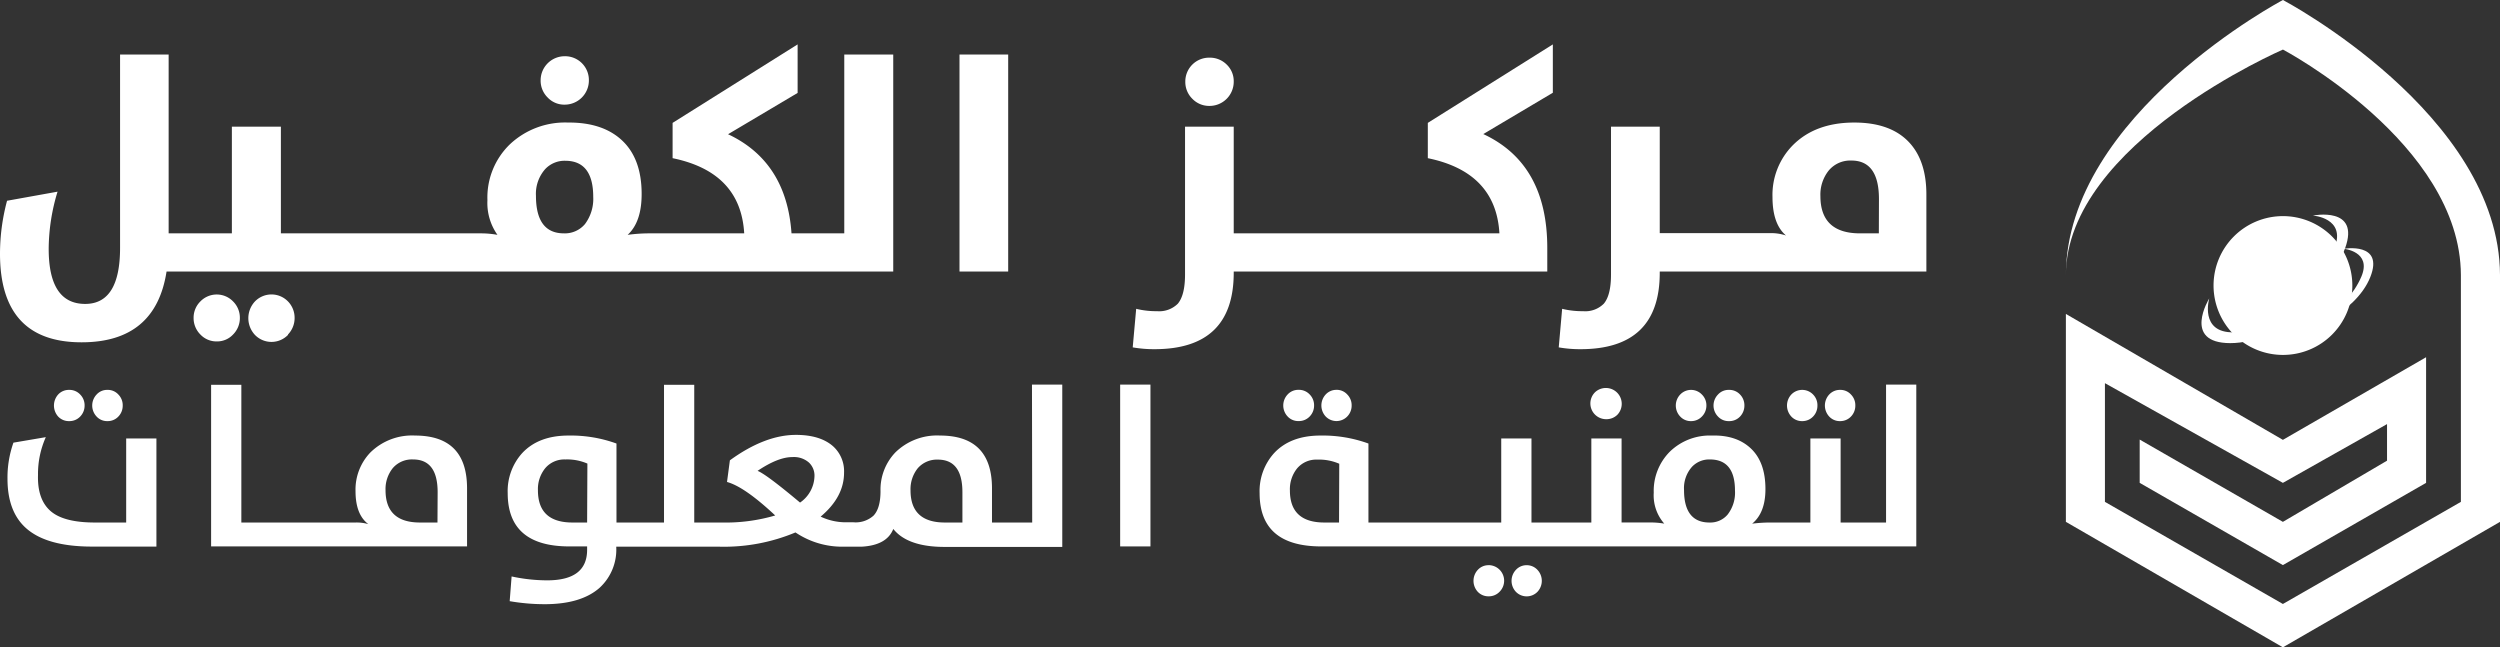 <svg xmlns="http://www.w3.org/2000/svg" viewBox="0 0 453.91 117.53"><rect x="0" y="0" width="453.91" height="117.53" fill="#333333" stroke="none"/><defs><style>.cls-1{isolation:isolate;}.cls-2,.cls-3,.cls-4{fill:#fff;}.cls-2,.cls-3{fill-rule:evenodd;}.cls-3{mix-blend-mode:screen;}</style></defs><g class="cls-1"><g id="Layer_2" data-name="Layer 2"><g id="Layer_1-2" data-name="Layer 1"><path class="cls-2" d="M453.91,49.93C453.81,20.75,414.5,0,414.5,0s-39.31,20.75-39.41,49.93h0C375.17,26,414.5,9,414.5,9s32.23,17,32.31,40.94V91.12l-32.32,18.54L382.18,91.12V69.57l32.31,18.1L433.4,77v6.64L414.49,94.75l-26-14.94v7.86l26,14.93,26-14.93V64.86l-26,15L375.09,57V94.75l39.4,22.78,39.42-22.78Z"/><path class="cls-3" d="M427.1,51.88a12.6,12.6,0,1,0-12.6,12.56A12.58,12.58,0,0,0,427.1,51.88Z"/><path class="cls-2" d="M419.93,39.14s8.65-1.76,5.86,5.92c-3,8.19-14.66,12.71-14.66,12.71S420.8,53,423.88,45C426,39.54,419.93,39.14,419.93,39.14Z"/><path class="cls-2" d="M425.54,45.17s7.38-1.29,4.82,5.14c-2.72,6.85-12.73,10.39-12.73,10.39s8.32-3.83,11.12-10.5C430.66,45.65,425.54,45.17,425.54,45.17Z"/><path class="cls-2" d="M401.12,54.18s-5,8.11,3.83,8.12c9.41,0,18.35-10.15,18.35-10.15s-8.48,8-17.72,8.19C399.28,60.46,401.12,54.18,401.12,54.18Z"/><path class="cls-4" d="M52.29,60.73a4.29,4.29,0,0,0,1.2-3,4.25,4.25,0,0,0-1.2-3,4.18,4.18,0,0,0-6,0,4.45,4.45,0,0,0,0,6.08,4.18,4.18,0,0,0,6,0Z"/><path class="cls-4" d="M42.32,60.73a4.2,4.2,0,0,0,1.23-3,4.15,4.15,0,0,0-1.23-3,4.13,4.13,0,0,0-5.94,0,4.15,4.15,0,0,0-1.23,3,4.2,4.2,0,0,0,1.23,3,4,4,0,0,0,3,1.26A3.94,3.94,0,0,0,42.32,60.73Z"/><path class="cls-4" d="M102.52,19a4.39,4.39,0,0,0,4.4-4.43,4.32,4.32,0,0,0-4.4-4.36,4.37,4.37,0,0,0-4.36,4.36,4.28,4.28,0,0,0,1.28,3.14A4.13,4.13,0,0,0,102.52,19Z"/><path class="cls-4" d="M120.29,49.3h41.89V9.9h-8.89V42.37h-9.58q-.9-13-11.52-18l12.63-7.5V8.06l-22.7,14.25v6.41q12.36,2.54,13,13.65H117.84a29.34,29.34,0,0,0-3.88.27c1.69-1.56,2.54-4,2.54-7.42q0-6.36-3.52-9.69t-9.85-3.28a14.62,14.62,0,0,0-10.51,3.91A13.42,13.42,0,0,0,88.5,36.34a10,10,0,0,0,1.82,6.3,16.66,16.66,0,0,0-3.08-.27H51V23h-8.9V42.37H30.62V9.9H21.8V45q0,10.18-6.33,10.18-6.63,0-6.63-10a36.1,36.1,0,0,1,1.61-10.38L1.28,36.45A37.4,37.4,0,0,0,0,46.05q0,16.11,14.82,16.1,13.42,0,15.42-12.85h90.05Zm-14.08-8.62a4.76,4.76,0,0,1-3.82,1.69c-3.39,0-5.08-2.28-5.08-6.82A6.76,6.76,0,0,1,99,30.69a4.83,4.83,0,0,1,3.63-1.5c3.38,0,5.08,2.19,5.08,6.57A7.61,7.61,0,0,1,106.21,40.68Z"/><rect class="cls-4" x="174.21" y="9.9" width="8.84" height="39.4"/><path class="cls-4" d="M219.56,19.23A4.39,4.39,0,0,0,224,14.8a4.16,4.16,0,0,0-1.28-3.08,4.32,4.32,0,0,0-3.14-1.25,4.32,4.32,0,0,0-4.37,4.33,4.28,4.28,0,0,0,1.28,3.14A4.22,4.22,0,0,0,219.56,19.23Z"/><path class="cls-4" d="M229.93,49.3h51V45q0-15.26-11.62-20.66l12.63-7.5V8.06l-22.7,14.25v6.41q12.36,2.54,13,13.65H224V23h-8.84V49.84c0,2.5-.44,4.26-1.31,5.3a4.79,4.79,0,0,1-3.77,1.36,15.25,15.25,0,0,1-3.79-.43l-.63,7a22.58,22.58,0,0,0,4,.33Q224,63.38,224,49.52V49.3h6Z"/><path class="cls-4" d="M346.67,25.89q-3.36-3.64-10-3.64-7.07,0-11.17,4.13a12.84,12.84,0,0,0-3.68,9.38q0,4.93,2.46,7a8.62,8.62,0,0,0-3-.43H301.35V23H292.5V49.84c0,2.5-.43,4.26-1.31,5.3a4.75,4.75,0,0,1-3.76,1.36,15.33,15.33,0,0,1-3.8-.43l-.62,7a22.46,22.46,0,0,0,3.95.33q14.39,0,14.39-13.86V49.3h48.41v-14Q349.76,29.24,346.67,25.89Zm-5.54,16.48h-3.41q-7.2,0-7.2-6.77A7,7,0,0,1,332,31a5.08,5.08,0,0,1,4.15-1.85q5,0,5,7Z"/><path class="cls-4" d="M14.56,75.63a2.82,2.82,0,0,0,.8-2,2.76,2.76,0,0,0-.8-2,2.65,2.65,0,0,0-2-.84,2.62,2.62,0,0,0-2,.84,3,3,0,0,0,0,4,2.64,2.64,0,0,0,2,.83A2.68,2.68,0,0,0,14.56,75.63Z"/><path class="cls-4" d="M22.91,94.87H17.23q-5.7,0-8.08-2.11T6.9,86.25a16.35,16.35,0,0,1,1.42-6.88l-5.88,1a19,19,0,0,0-1.08,6.55q0,6,3.4,9,3.74,3.31,11.9,3.32H28.4V79.61H22.91Z"/><path class="cls-4" d="M19.49,76.46a2.64,2.64,0,0,0,2-.83,2.81,2.81,0,0,0,.79-2,2.75,2.75,0,0,0-.79-2,2.58,2.58,0,0,0-2-.84,2.55,2.55,0,0,0-1.95.84,2.91,2.91,0,0,0,0,4A2.58,2.58,0,0,0,19.49,76.46Z"/><path class="cls-4" d="M75.37,79.08a10.78,10.78,0,0,0-8.13,3.08,9.73,9.73,0,0,0-2.69,7c0,2.85.77,4.83,2.32,6a7.68,7.68,0,0,0-2.32-.29H43.82v-25H38.33V99.21H84.8V88.67Q84.8,79.09,75.37,79.08Zm4.06,15.79H76.25Q70,94.87,70,89a6.07,6.07,0,0,1,1.31-4A4.57,4.57,0,0,1,75,83.42q4.45,0,4.46,5.92Z"/><path class="cls-4" d="M187.41,94.87h-7.3v-6.2q0-9.58-9.42-9.59a10.8,10.8,0,0,0-8.14,3.08,9.76,9.76,0,0,0-2.68,7c0,2.1-.43,3.59-1.28,4.47a4.84,4.84,0,0,1-3.61,1.2h-1.3A10.68,10.68,0,0,1,149,93.8q4.26-3.57,4.25-8a6.09,6.09,0,0,0-2-4.78c-1.56-1.37-3.81-2.06-6.73-2.06q-5.64,0-12,4.62L132,87.51q3.19.87,8.75,6.08a31.89,31.89,0,0,1-9.7,1.28h-5v-25h-5.49v25h-8.63V80.53a24.25,24.25,0,0,0-8.71-1.45q-5.43,0-8.4,3.18a10.28,10.28,0,0,0-2.64,7.28q0,9.66,11.17,9.67h3.25v.62q0,5.53-7.22,5.54a30.64,30.64,0,0,1-6.49-.71l-.35,4.49a37.32,37.32,0,0,0,6.35.55q6.63,0,10-3a9.41,9.41,0,0,0,3-7.36v-.08h18.78a33.59,33.59,0,0,0,13.76-2.59,15.14,15.14,0,0,0,8.58,2.59h3.38v0c3.08-.16,5-1.22,5.8-3.22,1.73,2.17,4.85,3.26,9.33,3.26h21.35V69.83h-5.5Zm-80.81,0h-2.66q-6.27,0-6.27-5.84A6,6,0,0,1,99,85a4.55,4.55,0,0,1,3.65-1.58,9.26,9.26,0,0,1,4,.75Zm38.66-3.62c-4.06-3.4-6.63-5.33-7.71-5.76q3.73-2.51,6.33-2.5a4.11,4.11,0,0,1,3,1,3.24,3.24,0,0,1,1,2.48A6,6,0,0,1,145.26,91.25Zm29.48,3.62h-3.18q-6.24,0-6.24-5.84a6.06,6.06,0,0,1,1.3-4,4.6,4.6,0,0,1,3.66-1.58q4.46,0,4.46,5.92Z"/><rect class="cls-4" x="203.38" y="69.83" width="5.5" height="29.38"/><path class="cls-4" d="M233.79,71.62a2.91,2.91,0,0,0,0,4,2.61,2.61,0,0,0,2,.83,2.68,2.68,0,0,0,2-.83,2.82,2.82,0,0,0,.8-2,2.76,2.76,0,0,0-.8-2,2.65,2.65,0,0,0-2-.84A2.61,2.61,0,0,0,233.79,71.62Z"/><path class="cls-4" d="M240.7,71.62a2.94,2.94,0,0,0,0,4,2.72,2.72,0,0,0,3.91,0,2.82,2.82,0,0,0,.8-2,2.76,2.76,0,0,0-.8-2,2.58,2.58,0,0,0-2-.84A2.65,2.65,0,0,0,240.7,71.62Z"/><path class="cls-4" d="M277.19,102.62a2.61,2.61,0,0,0-1.95.84,2.91,2.91,0,0,0,0,4,2.73,2.73,0,0,0,3.9,0,2.91,2.91,0,0,0,0-4A2.64,2.64,0,0,0,277.19,102.62Z"/><path class="cls-4" d="M270.27,102.62a2.61,2.61,0,0,0-1.95.84,2.94,2.94,0,0,0,0,4,2.63,2.63,0,0,0,1.95.81,2.68,2.68,0,0,0,2-.83,2.83,2.83,0,0,0-2-4.83Z"/><path class="cls-4" d="M291.68,76.11a2.79,2.79,0,0,0,2-.83,2.88,2.88,0,0,0-4.07-4.07,2.86,2.86,0,0,0,2,4.9Z"/><path class="cls-4" d="M315.93,75.63a2.85,2.85,0,0,0,.79-2,2.79,2.79,0,0,0-.79-2,2.63,2.63,0,0,0-2-.84,2.58,2.58,0,0,0-2,.84,2.86,2.86,0,0,0,0,4,2.61,2.61,0,0,0,2,.83A2.66,2.66,0,0,0,315.93,75.63Z"/><path class="cls-4" d="M309,75.63a2.8,2.8,0,0,0,.82-2,2.74,2.74,0,0,0-.82-2,2.72,2.72,0,0,0-3.93,0,2.89,2.89,0,0,0,0,4,2.61,2.61,0,0,0,2,.83A2.67,2.67,0,0,0,309,75.63Z"/><path class="cls-4" d="M329.19,75.63a2.81,2.81,0,0,0,.79-2,2.75,2.75,0,0,0-.79-2,2.74,2.74,0,0,0-3.95,0,2.94,2.94,0,0,0,0,4,2.63,2.63,0,0,0,2,.83A2.68,2.68,0,0,0,329.19,75.63Z"/><path class="cls-4" d="M336.07,75.63a2.81,2.81,0,0,0,.79-2,2.75,2.75,0,0,0-.79-2,2.58,2.58,0,0,0-1.95-.84,2.63,2.63,0,0,0-2,.84,2.94,2.94,0,0,0,0,4,2.61,2.61,0,0,0,2,.83A2.67,2.67,0,0,0,336.07,75.63Z"/><path class="cls-4" d="M342.44,94.87h-8.25V79.61H328.7V94.87h-7.4a26.69,26.69,0,0,0-3.17.21q2.42-2,2.41-6.29,0-4.85-2.62-7.34t-7.08-2.37A10.41,10.41,0,0,0,303.19,82a10.07,10.07,0,0,0-2.93,7.45,7.78,7.78,0,0,0,1.91,5.62,15.1,15.1,0,0,0-2.54-.21h-5.21V79.61h-5.49V94.87H278.06V79.61h-5.49V94.87H248.46V80.53a24.29,24.29,0,0,0-8.71-1.45c-3.62,0-6.43,1.06-8.41,3.18a10.28,10.28,0,0,0-2.64,7.28q0,9.66,11.17,9.67H347.93V69.83h-5.49Zm-99.32,0h-2.66q-6.27,0-6.26-5.84a6,6,0,0,1,1.32-4,4.53,4.53,0,0,1,3.64-1.58,9.2,9.2,0,0,1,4,.75Zm70.55-1.44a4.11,4.11,0,0,1-3.3,1.44c-3.08,0-4.61-2-4.61-5.88a5.82,5.82,0,0,1,1.46-4.25,4.3,4.3,0,0,1,3.23-1.32q4.56,0,4.56,5.65A6.48,6.48,0,0,1,313.67,93.43Z"/></g></g></g></svg>
